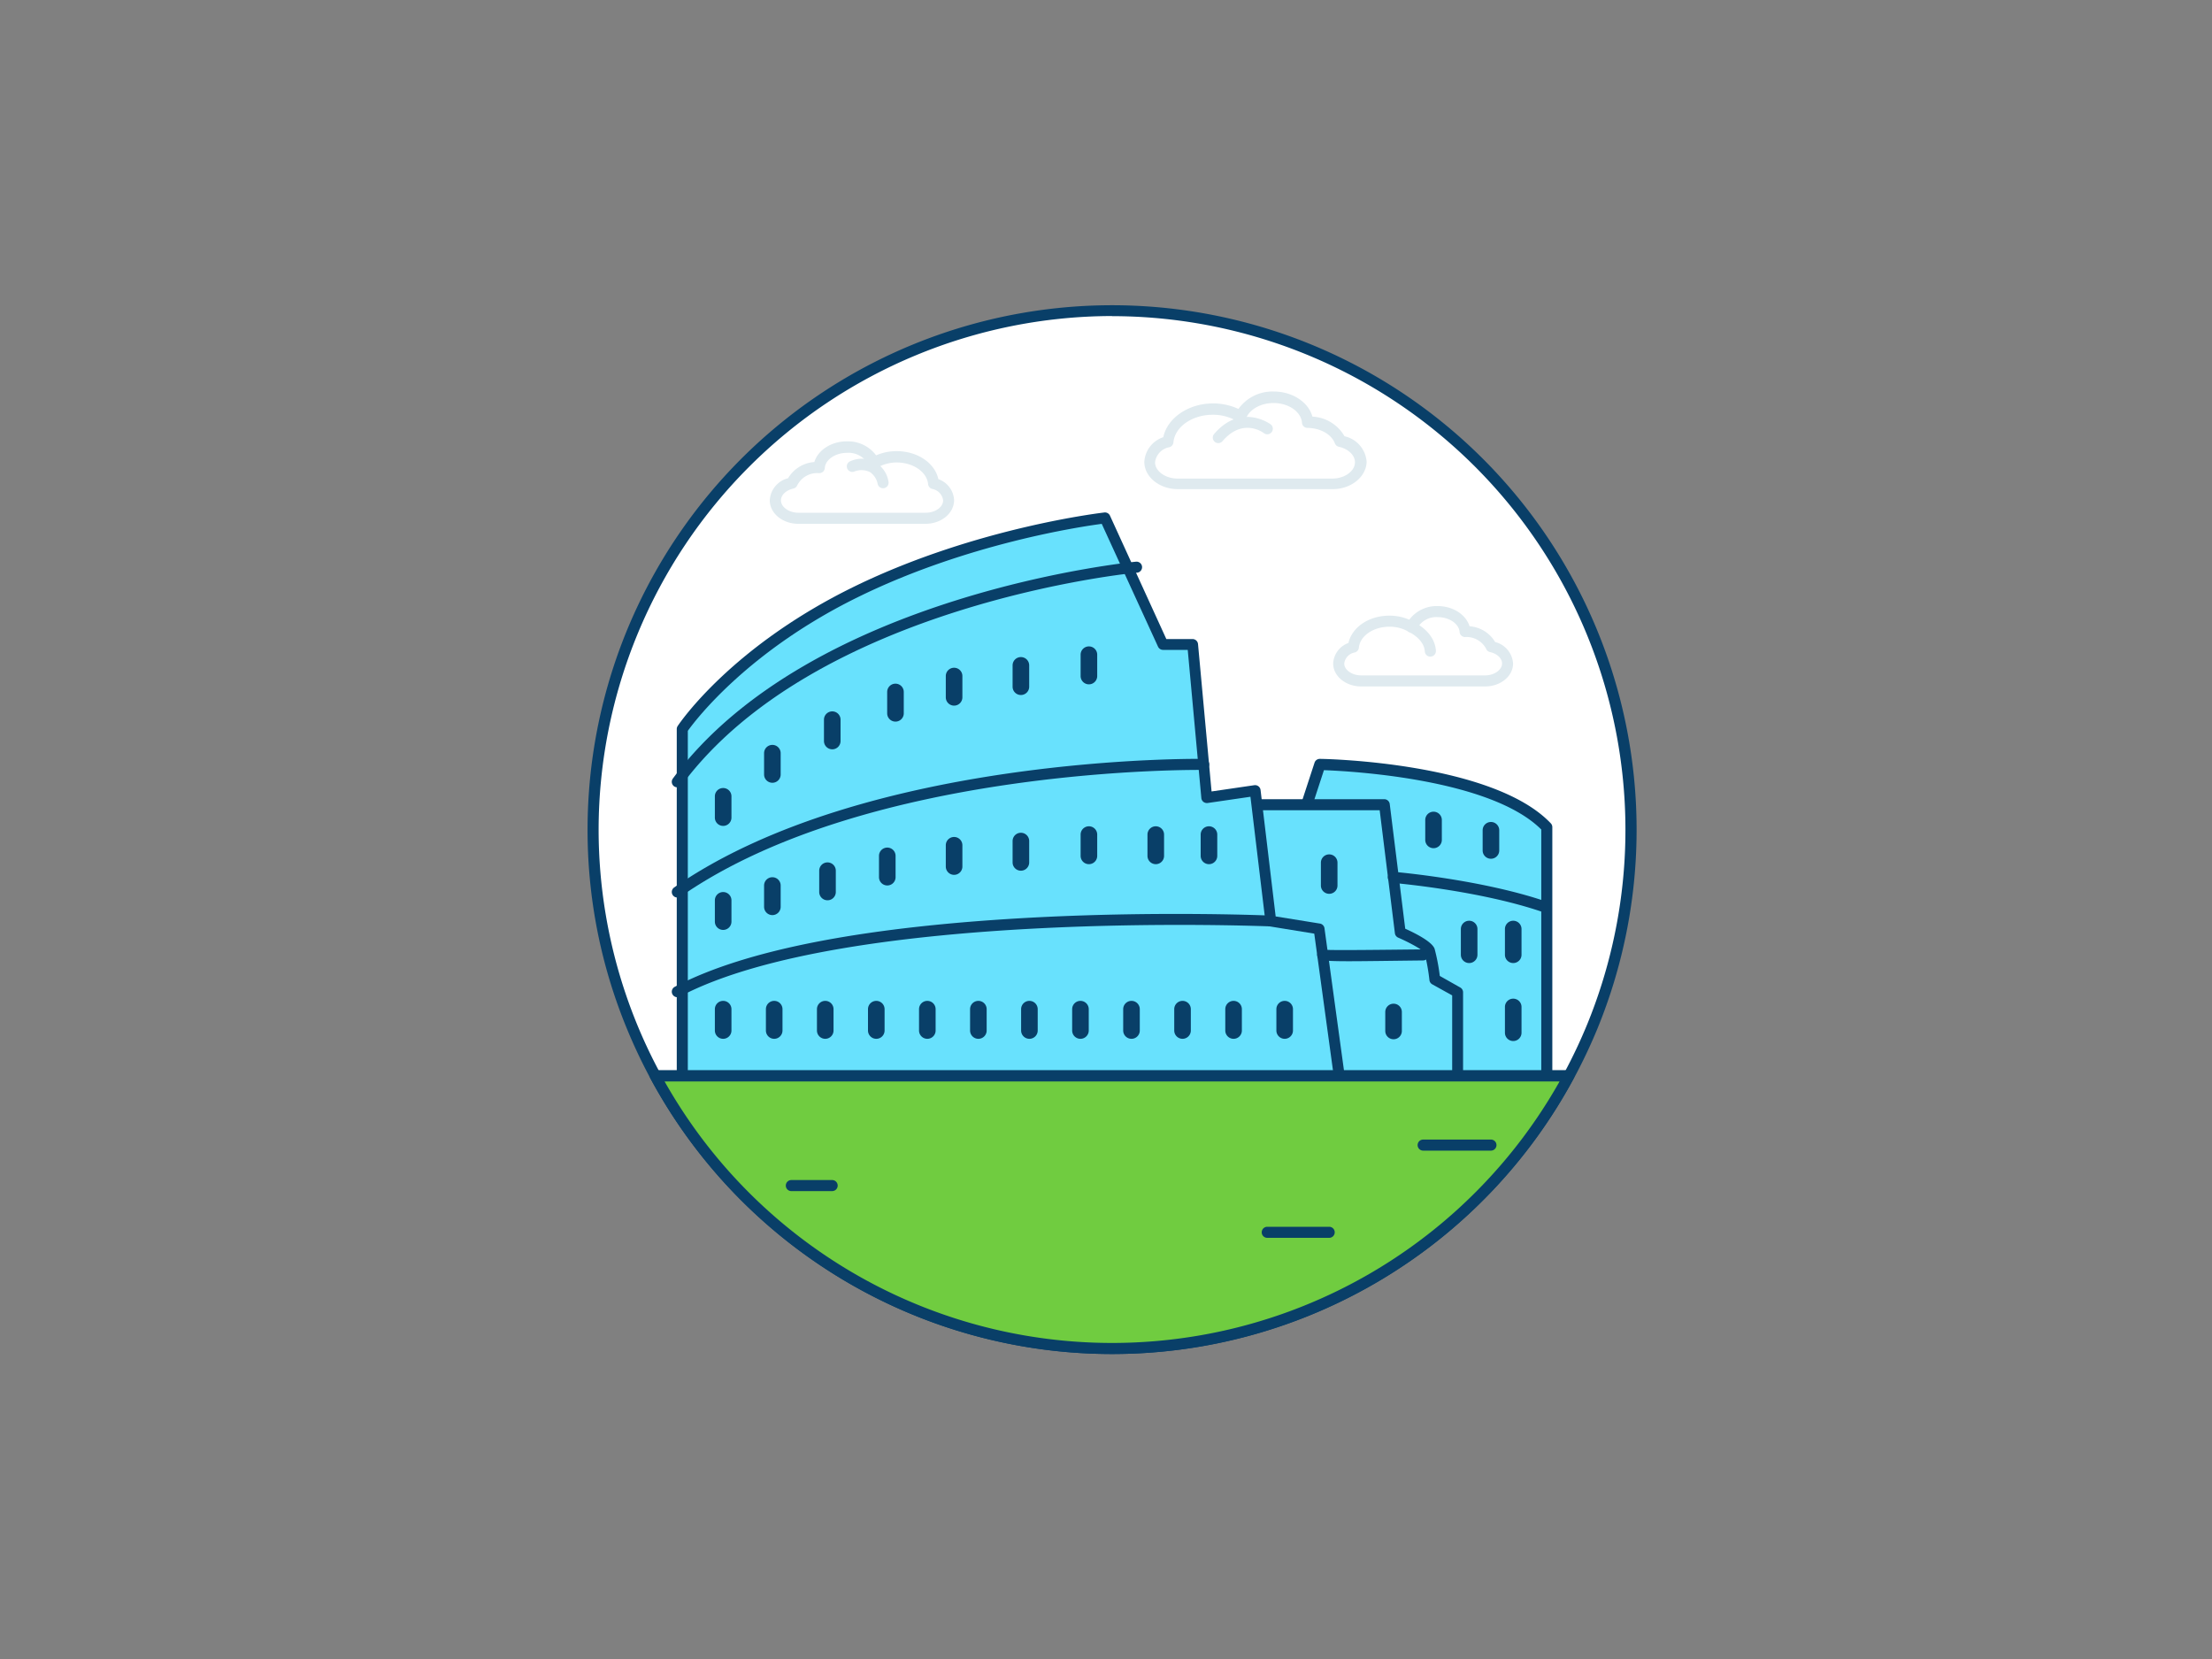 <svg xmlns="http://www.w3.org/2000/svg" viewBox="0 0 400 300"><rect x="0" y="0" width="400" height="300" fill="#808080" stroke="none"/><g id="_386_colosseum_outline" data-name="#386_colosseum_outline"><path d="M294.94,150a93.4,93.4,0,0,1-7,35.55,95.16,95.16,0,0,1-4.26,9,93.87,93.87,0,0,1-165.22,0,95.16,95.16,0,0,1-4.26-9A93.85,93.85,0,1,1,294.94,150Z" fill="#fff"/><path d="M201.1,244.85A94.82,94.82,0,0,1,117.61,195a96.33,96.33,0,0,1-4.3-9.11A94,94,0,0,1,106.25,150,94.85,94.85,0,1,1,288.9,185.93a97.52,97.52,0,0,1-4.31,9.1A94.81,94.81,0,0,1,201.1,244.85Zm0-187.7A93,93,0,0,0,108.25,150a92.86,92.86,0,0,0,174.58,44.08,94.61,94.61,0,0,0,4.21-8.91,92.89,92.89,0,0,0-85.94-128Z" fill="#093f68"/><path d="M235,149.57l3.71-11.34s30.74.53,41,11.34v45.26H238Z" fill="#68e1fd"/><path d="M279.71,195.83H238a1,1,0,0,1-1-.94l-3-45.25a1,1,0,0,1,0-.38l3.71-11.34a1,1,0,0,1,1-.69c1.27,0,31.28.67,41.72,11.65a1,1,0,0,1,.28.69v45.26A1,1,0,0,1,279.71,195.83Zm-40.82-2h39.82V150c-9.25-9.22-34.65-10.56-39.3-10.73L236,149.7Z" fill="#093f68"/><path d="M227.57,145.54h22.78l2.86,23.11s4.88,2.12,5.3,3.28a43,43,0,0,1,1,5.2l4.13,2.33v15.37H227.14s-9.86-35.83-8.37-39.75S227.57,145.54,227.57,145.54Z" fill="#68e1fd"/><path d="M263.6,195.83H227.14a1,1,0,0,1-1-.74c-1.66-6-9.87-36.34-8.35-40.36s8.83-9.74,9.14-10a1,1,0,0,1,.6-.21h22.78a1,1,0,0,1,1,.88l2.8,22.54c2,.9,4.86,2.38,5.31,3.63a35.85,35.85,0,0,1,.94,4.91l3.7,2.09a1,1,0,0,1,.51.87v15.37A1,1,0,0,1,263.6,195.83Zm-35.7-2h34.7V180L259,178a1,1,0,0,1-.51-.74,36.54,36.54,0,0,0-.9-5c-.27-.45-2.5-1.73-4.76-2.71a1,1,0,0,1-.59-.8l-2.75-22.23H227.92c-2.15,1.7-7.13,6-8.22,8.9C218.72,158,224.13,180,227.9,193.83Z" fill="#093f68"/><path d="M123.38,194.83v-63s9.37-14.13,31.84-25a153.8,153.8,0,0,1,44.61-13.15l10.46,22.89h5.37l2.54,27.7L227,143l2.83,23.61,8.76,1.41,3.68,26.85Z" fill="#68e1fd"/><path d="M242.23,195.83H123.38a1,1,0,0,1-1-1v-63a1,1,0,0,1,.17-.55c.39-.58,9.78-14.48,32.23-25.36,21.95-10.63,44.72-13.22,44.94-13.25a1,1,0,0,1,1,.58l10.19,22.31h4.73a1,1,0,0,1,1,.91l2.45,26.65,7.72-1.13a1,1,0,0,1,1.14.87l2.73,22.86,8,1.29a1,1,0,0,1,.83.85l3.68,26.85a1,1,0,0,1-1,1.14Zm-117.85-2h116.7l-3.42-25-8-1.3a1,1,0,0,1-.83-.87l-2.71-22.58-7.74,1.13a1.06,1.06,0,0,1-.77-.21,1,1,0,0,1-.37-.69l-2.46-26.79h-4.46a1,1,0,0,1-.91-.58L199.23,94.73c-4,.53-24.12,3.55-43.58,13-20.34,9.85-29.92,22.54-31.27,24.43Z" fill="#093f68"/><path d="M122.48,142.37a1,1,0,0,1-.6-.19,1,1,0,0,1-.2-1.4c24.81-33.47,83.17-39.16,83.76-39.21a1,1,0,0,1,1.08.9,1,1,0,0,1-.9,1.09c-.58,0-58.06,5.67-82.34,38.41A1,1,0,0,1,122.48,142.37Z" fill="#093f68"/><path d="M122.48,162.3a1,1,0,0,1-.82-.43,1,1,0,0,1,.25-1.39c34.63-24.07,95.15-23.26,95.76-23.25a1,1,0,0,1,1,1,1,1,0,0,1-1,1c-.6,0-60.49-.81-94.58,22.89A.92.92,0,0,1,122.48,162.3Z" fill="#093f68"/><path d="M122.48,180.33a1,1,0,0,1-.88-.53,1,1,0,0,1,.41-1.35c12.89-6.79,35-11,65.61-12.57,22.77-1.16,42-.32,42.22-.31a1,1,0,0,1,.95,1,1,1,0,0,1-1,.95c-.77,0-76.64-3.22-106.8,12.66A1.12,1.12,0,0,1,122.48,180.33Z" fill="#093f68"/><path d="M243.92,173.82c-5.58,0-5.61-.26-5.72-1a1,1,0,0,1,.85-1.13.94.94,0,0,1,.47.05c1.31.14,11.53,0,17.81-.06a1,1,0,0,1,1,1,1,1,0,0,1-1,1C251,173.75,246.74,173.82,243.92,173.82Z" fill="#093f68"/><path d="M259.23,153.38a1.5,1.5,0,0,1-1.5-1.5v-3.6a1.5,1.5,0,1,1,3,0v3.6A1.5,1.5,0,0,1,259.23,153.38Z" fill="#093f68"/><path d="M269.61,155.29a1.5,1.5,0,0,1-1.5-1.5v-3.65a1.5,1.5,0,0,1,3,0v3.65A1.5,1.5,0,0,1,269.61,155.29Z" fill="#093f68"/><path d="M130.77,149.35a1.5,1.5,0,0,1-1.5-1.5V144a1.5,1.5,0,0,1,3,0v3.85A1.5,1.5,0,0,1,130.77,149.35Z" fill="#093f68"/><path d="M130.77,168.16a1.5,1.5,0,0,1-1.5-1.5v-3.85a1.5,1.5,0,0,1,3,0v3.85A1.5,1.5,0,0,1,130.77,168.16Z" fill="#093f68"/><path d="M130.77,187.85a1.5,1.5,0,0,1-1.5-1.5v-3.86a1.5,1.5,0,0,1,3,0v3.86A1.5,1.5,0,0,1,130.77,187.85Z" fill="#093f68"/><path d="M140,187.85a1.5,1.5,0,0,1-1.5-1.5v-3.86a1.5,1.5,0,0,1,3,0v3.86A1.5,1.5,0,0,1,140,187.85Z" fill="#093f68"/><path d="M149.23,187.85a1.5,1.5,0,0,1-1.5-1.5v-3.86a1.5,1.5,0,0,1,3,0v3.86A1.5,1.5,0,0,1,149.23,187.85Z" fill="#093f68"/><path d="M158.46,187.85a1.5,1.5,0,0,1-1.5-1.5v-3.86a1.5,1.5,0,0,1,3,0v3.86A1.5,1.5,0,0,1,158.46,187.85Z" fill="#093f68"/><path d="M167.69,187.85a1.5,1.5,0,0,1-1.5-1.5v-3.86a1.5,1.5,0,0,1,3,0v3.86A1.5,1.5,0,0,1,167.69,187.85Z" fill="#093f68"/><path d="M176.92,187.85a1.5,1.5,0,0,1-1.5-1.5v-3.86a1.5,1.5,0,0,1,3,0v3.86A1.5,1.5,0,0,1,176.92,187.85Z" fill="#093f68"/><path d="M186.15,187.85a1.5,1.5,0,0,1-1.5-1.5v-3.86a1.5,1.5,0,0,1,3,0v3.86A1.5,1.5,0,0,1,186.15,187.85Z" fill="#093f68"/><path d="M195.38,187.85a1.5,1.5,0,0,1-1.5-1.5v-3.86a1.5,1.5,0,0,1,3,0v3.86A1.5,1.5,0,0,1,195.38,187.85Z" fill="#093f68"/><path d="M204.61,187.85a1.5,1.5,0,0,1-1.5-1.5v-3.86a1.5,1.5,0,0,1,3,0v3.86A1.5,1.5,0,0,1,204.61,187.85Z" fill="#093f68"/><path d="M213.84,187.85a1.5,1.5,0,0,1-1.5-1.5v-3.86a1.5,1.5,0,0,1,3,0v3.86A1.5,1.5,0,0,1,213.84,187.85Z" fill="#093f68"/><path d="M223.07,187.85a1.5,1.5,0,0,1-1.5-1.5v-3.86a1.5,1.5,0,0,1,3,0v3.86A1.5,1.5,0,0,1,223.07,187.85Z" fill="#093f68"/><path d="M232.31,187.85a1.5,1.5,0,0,1-1.5-1.5v-3.86a1.5,1.5,0,0,1,3,0v3.86A1.5,1.5,0,0,1,232.31,187.85Z" fill="#093f68"/><path d="M139.67,165.48a1.5,1.5,0,0,1-1.5-1.5v-3.85a1.5,1.5,0,0,1,3,0V164A1.5,1.5,0,0,1,139.67,165.48Z" fill="#093f68"/><path d="M149.64,162.8a1.5,1.5,0,0,1-1.5-1.5v-3.85a1.5,1.5,0,0,1,3,0v3.85A1.5,1.5,0,0,1,149.64,162.8Z" fill="#093f68"/><path d="M160.45,160.12a1.5,1.5,0,0,1-1.5-1.5v-3.85a1.5,1.5,0,0,1,3,0v3.85A1.5,1.5,0,0,1,160.45,160.12Z" fill="#093f68"/><path d="M172.53,158.2a1.5,1.5,0,0,1-1.5-1.5v-3.85a1.5,1.5,0,0,1,3,0v3.85A1.5,1.5,0,0,1,172.53,158.2Z" fill="#093f68"/><path d="M184.61,157.45a1.5,1.5,0,0,1-1.5-1.5v-3.86a1.5,1.5,0,0,1,3,0V156A1.5,1.5,0,0,1,184.61,157.45Z" fill="#093f68"/><path d="M196.91,156.27a1.5,1.5,0,0,1-1.5-1.5v-3.85a1.5,1.5,0,0,1,3,0v3.85A1.5,1.5,0,0,1,196.91,156.27Z" fill="#093f68"/><path d="M209,156.27a1.5,1.5,0,0,1-1.5-1.5v-3.85a1.5,1.5,0,1,1,3,0v3.85A1.5,1.5,0,0,1,209,156.27Z" fill="#093f68"/><path d="M218.62,156.27a1.5,1.5,0,0,1-1.5-1.5v-3.85a1.5,1.5,0,1,1,3,0v3.85A1.5,1.5,0,0,1,218.62,156.27Z" fill="#093f68"/><path d="M139.67,141.55a1.5,1.5,0,0,1-1.5-1.5V136.2a1.5,1.5,0,0,1,3,0v3.85A1.5,1.5,0,0,1,139.67,141.55Z" fill="#093f68"/><path d="M150.48,135.5A1.5,1.5,0,0,1,149,134v-3.86a1.5,1.5,0,0,1,3,0V134A1.5,1.5,0,0,1,150.48,135.5Z" fill="#093f68"/><path d="M161.93,130.49a1.5,1.5,0,0,1-1.5-1.5v-3.86a1.5,1.5,0,0,1,3,0V129A1.5,1.5,0,0,1,161.93,130.49Z" fill="#093f68"/><path d="M172.53,127.6a1.5,1.5,0,0,1-1.5-1.5v-3.85a1.5,1.5,0,1,1,3,0v3.85A1.5,1.5,0,0,1,172.53,127.6Z" fill="#093f68"/><path d="M184.61,125.68a1.5,1.5,0,0,1-1.5-1.5v-3.86a1.5,1.5,0,0,1,3,0v3.86A1.5,1.5,0,0,1,184.61,125.68Z" fill="#093f68"/><path d="M196.91,123.75a1.5,1.5,0,0,1-1.5-1.5v-3.86a1.5,1.5,0,0,1,3,0v3.86A1.5,1.5,0,0,1,196.91,123.75Z" fill="#093f68"/><path d="M240.36,161.63a1.5,1.5,0,0,1-1.5-1.5V156a1.5,1.5,0,0,1,3,0v4.18A1.5,1.5,0,0,1,240.36,161.63Z" fill="#093f68"/><path d="M279.36,165a.86.86,0,0,1-.32-.05c-11.41-3.94-27-5.28-27.15-5.29a1,1,0,0,1-.92-1.08,1,1,0,0,1,1.08-.92c.16,0,16,1.38,27.64,5.4a1,1,0,0,1-.33,1.94Z" fill="#093f68"/><path d="M265.67,174.15a1.5,1.5,0,0,1-1.5-1.5V168a1.5,1.5,0,0,1,3,0v4.66A1.5,1.5,0,0,1,265.67,174.15Z" fill="#093f68"/><path d="M273.64,174.15a1.5,1.5,0,0,1-1.5-1.5V168a1.5,1.5,0,0,1,3,0v4.66A1.5,1.5,0,0,1,273.64,174.15Z" fill="#093f68"/><path d="M273.64,188.25a1.5,1.5,0,0,1-1.5-1.5v-4.66a1.5,1.5,0,0,1,3,0v4.66A1.5,1.5,0,0,1,273.64,188.25Z" fill="#093f68"/><path d="M252,187.93a1.5,1.5,0,0,1-1.5-1.5V183a1.5,1.5,0,0,1,3,0v3.46A1.5,1.5,0,0,1,252,187.93Z" fill="#093f68"/><path d="M283.71,194.56a93.87,93.87,0,0,1-165.22,0Z" fill="#70cc40"/><path d="M201.1,244.85A94.82,94.82,0,0,1,117.61,195a1,1,0,0,1,0-1,1,1,0,0,1,.86-.49H283.71a1,1,0,0,1,.86.49,1,1,0,0,1,0,1A94.82,94.82,0,0,1,201.1,244.85Zm-80.92-49.29a92.88,92.88,0,0,0,161.84,0Z" fill="#093f68"/><path d="M167.36,94.72h-23c-2.85,0-5.16-1.9-5.16-4.24a4.35,4.35,0,0,1,3.31-4,6,6,0,0,1,4.75-2.93c.65-2.15,3.05-3.74,5.87-3.74a6.35,6.35,0,0,1,5.3,2.53,9.31,9.31,0,0,1,3.7-.76c3.79,0,6.91,2.14,7.56,5.07a4.23,4.23,0,0,1,2.84,3.78C172.53,92.82,170.21,94.72,167.36,94.72ZM148,85.55a4.06,4.06,0,0,0-3.82,2.18,1,1,0,0,1-.72.62c-1.32.29-2.24,1.17-2.24,2.13,0,1.21,1.45,2.24,3.16,2.24h23c1.72,0,3.17-1,3.17-2.24a2.43,2.43,0,0,0-2-2.07,1,1,0,0,1-.72-.87c-.21-2.19-2.7-3.91-5.68-3.91a7,7,0,0,0-3.61,1,1,1,0,0,1-.85.09,1,1,0,0,1-.61-.61,4.05,4.05,0,0,0-3.93-2.22c-2.12,0-3.93,1.25-4,2.77A1,1,0,0,1,148,85.55Zm-4.75,1.82Z" fill="#dfeaef"/><path d="M159.7,88.29a1,1,0,0,1-1-.83,3.39,3.39,0,0,0-1.36-2.08,3.5,3.5,0,0,0-2.91-.09,1,1,0,0,1-.6-1.91,4.89,4.89,0,0,1,6.84,3.74,1,1,0,0,1-.82,1.16Z" fill="#dfeaef"/><path d="M268.56,124.13H246.14c-2.79,0-5.06-1.86-5.06-4.15a4.16,4.16,0,0,1,2.76-3.71c.65-2.86,3.7-4.94,7.4-4.94a9,9,0,0,1,3.6.73A6.2,6.2,0,0,1,260,109.6c2.75,0,5.1,1.55,5.74,3.65a5.86,5.86,0,0,1,4.63,2.85,4.28,4.28,0,0,1,3.24,3.88C273.62,122.27,271.35,124.13,268.56,124.13Zm-17.32-10.8c-2.89,0-5.31,1.66-5.51,3.78a1,1,0,0,1-.72.87,2.33,2.33,0,0,0-1.93,2c0,1.16,1.4,2.15,3.06,2.15h22.42c1.66,0,3.06-1,3.06-2.15,0-.93-.89-1.78-2.17-2.06a1,1,0,0,1-.72-.62,4,4,0,0,0-3.79-2.1,1,1,0,0,1-1-.92c-.11-1.48-1.87-2.68-3.92-2.68a3.9,3.9,0,0,0-3.8,2.14,1,1,0,0,1-.61.61,1,1,0,0,1-.86-.09A6.7,6.7,0,0,0,251.24,113.33Z" fill="#dfeaef"/><path d="M258.65,118.74a1,1,0,0,1-1-.94c-.15-2.26-2.78-3.47-2.8-3.48a1,1,0,0,1-.51-1.32,1,1,0,0,1,1.32-.51c.15.07,3.76,1.71,4,5.18a1,1,0,0,1-.93,1.06Z" fill="#dfeaef"/><path d="M241,88.45h-28c-3.35,0-6.07-2.21-6.07-4.94a5,5,0,0,1,3.43-4.45c.72-3.47,4.54-6.11,9-6.11a10.81,10.81,0,0,1,4.59,1,7.55,7.55,0,0,1,6.38-3.15c3.4,0,6.28,1.93,7,4.54a7.08,7.08,0,0,1,5.8,3.55,5.1,5.1,0,0,1,4,4.63C247.05,86.24,244.32,88.45,241,88.45ZM219.32,75c-3.74,0-6.87,2.18-7.13,5a1,1,0,0,1-.72.87,3.16,3.16,0,0,0-2.6,2.73c0,1.59,1.86,2.94,4.07,2.94h28c2.21,0,4.08-1.35,4.08-2.94,0-1.28-1.2-2.43-2.91-2.81a1,1,0,0,1-.72-.62c-.62-1.64-2.65-2.78-4.95-2.79a1,1,0,0,1-1-.92c-.15-2-2.41-3.58-5.14-3.58-2.35,0-4.4,1.17-5,2.85a1,1,0,0,1-.6.6,1,1,0,0,1-.86-.08A8.62,8.62,0,0,0,219.32,75Z" fill="#dfeaef"/><path d="M220.3,80.13a1,1,0,0,1-.75-1.65c4.88-5.69,10.16-1.79,10.22-1.75a1,1,0,0,1-1.21,1.6c-.39-.29-3.92-2.72-7.5,1.45A1,1,0,0,1,220.3,80.13Z" fill="#dfeaef"/><path d="M269.61,208.07H257.35a1,1,0,0,1,0-2h12.26a1,1,0,0,1,0,2Z" fill="#093f68"/><path d="M150.48,215.39H143.1a1,1,0,0,1,0-2h7.38a1,1,0,1,1,0,2Z" fill="#093f68"/><path d="M240.36,223.84h-11.2a1,1,0,0,1,0-2h11.2a1,1,0,0,1,0,2Z" fill="#093f68"/></g></svg>